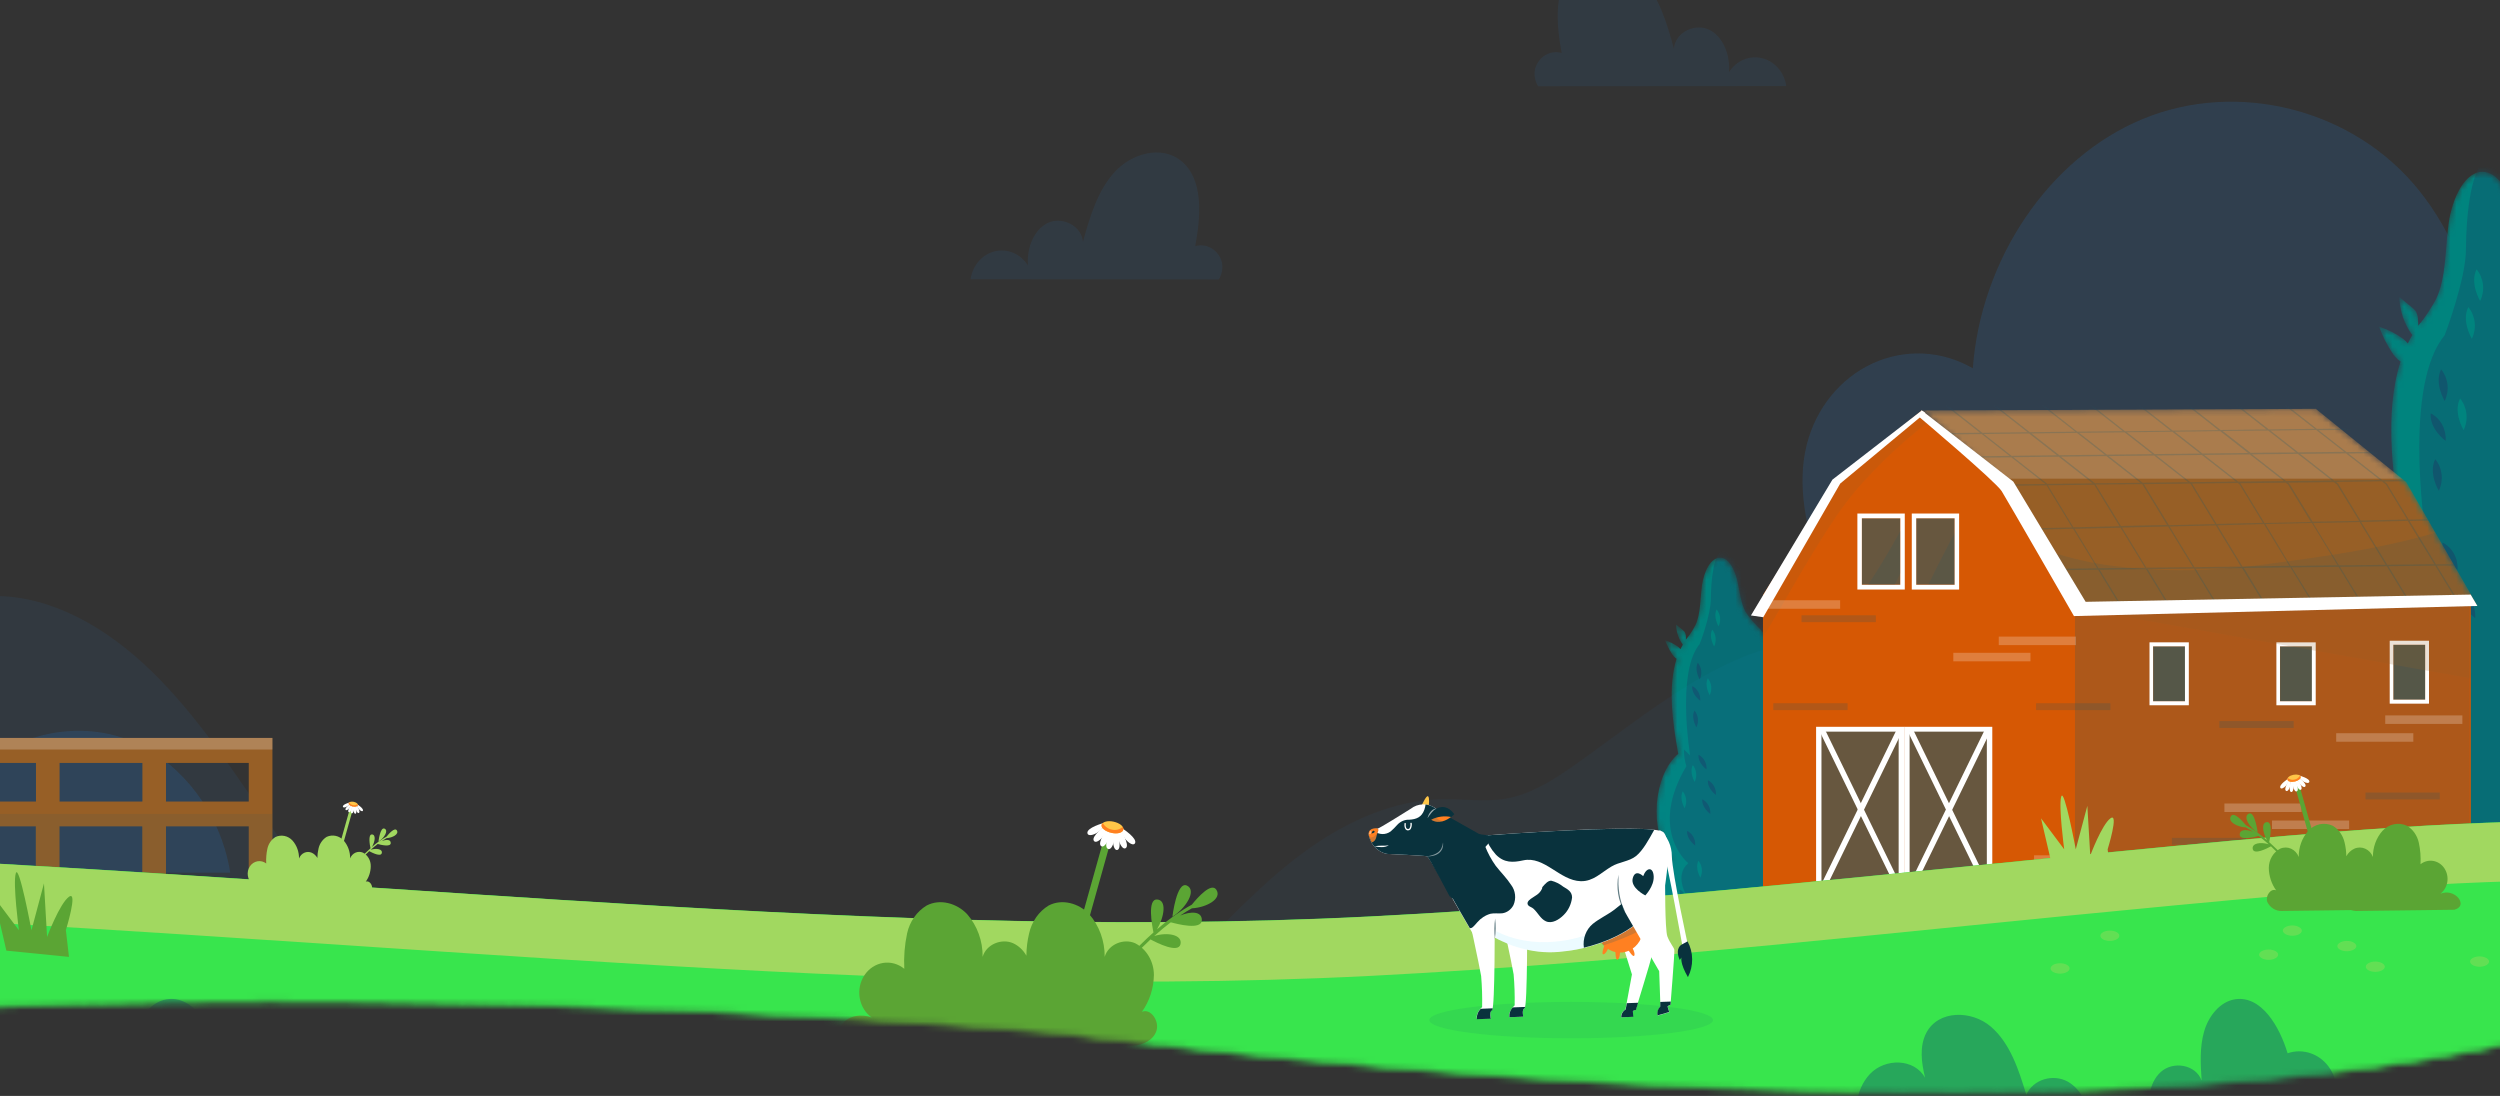 <svg xmlns="http://www.w3.org/2000/svg" fill="none" viewBox="0 92.811 430 188.496" style="max-height: 500px" width="430" height="188.496">
<rect x="0" y="92.811" width="430" height="188.496" fill="#333333" stroke="none"/>
<mask height="263" width="445" y="18" x="-9" maskUnits="userSpaceOnUse" style="mask-type:alpha" id="mask0_483_51939">
<path stroke-width="0.554" stroke="black" fill="#D9D9D9" d="M432.343 18.88L-8.7 33.124L-3.525 265.986C84.799 262.138 181.668 270.348 181.668 270.348C181.668 270.348 345.818 292.702 435.296 271.382L432.343 18.88Z"/>
</mask>
<g mask="url(#mask0_483_51939)">
<mask height="159" width="209" y="108" x="-165" maskUnits="userSpaceOnUse" style="mask-type:luminance" id="mask1_483_51939">
<path fill="white" d="M43.418 108.721H-165V266.747H43.418V108.721Z"/>
</mask>
<g mask="url(#mask1_483_51939)">
<g opacity="0.67">
<path fill-opacity="0.2" fill="#2192FF" d="M21.151 219.733C10.178 216.039 -2.801 220.935 -9.199 231.176C-8.033 217.02 -13.661 201.351 -25.595 195.164C-37.529 188.977 -54.885 196.872 -56.029 211.029C-61.893 189.679 -68.421 167.497 -82.97 151.616C-87.955 146.246 -93.886 141.992 -100.418 139.102C-105.766 136.189 -111.718 134.783 -117.713 135.015C-123.708 134.782 -129.66 136.188 -135.008 139.102C-141.545 142.002 -147.479 146.266 -152.463 151.648C-167.006 167.529 -173.533 189.712 -179.405 211.061C-180.541 196.905 -197.897 188.993 -209.832 195.197C-221.766 201.4 -227.371 217.052 -226.234 231.209C-232.632 220.967 -245.604 216.072 -256.577 219.766C-266.102 222.97 -273.407 232.419 -275.031 242.913H39.597C37.973 232.419 30.668 223.003 21.151 219.733Z"/>
</g>
</g>
<mask height="153" width="172" y="108" x="289" maskUnits="userSpaceOnUse" style="mask-type:luminance" id="mask2_483_51939">
<path fill="white" d="M460.308 108.092H289.188V260.404H460.308V108.092Z"/>
</mask>
<g mask="url(#mask2_483_51939)">
<g opacity="0.67">
<path fill-opacity="0.2" fill="#2192FF" d="M323.252 245.602C318.341 240.453 313.186 234.813 311.981 227.571C310.776 220.33 315.794 211.535 322.657 212.369C318.789 205.538 315.567 198.309 313.041 190.791C310.753 183.909 308.992 176.397 310.753 169.327C311.531 166.231 312.953 163.363 314.913 160.939C316.872 158.515 319.318 156.598 322.066 155.331C324.815 154.064 327.796 153.481 330.785 153.624C333.774 153.768 336.694 154.635 339.327 156.16C340.692 137.549 352.29 120.017 368.548 113.282C384.806 106.547 404.854 111.484 416.163 125.673C427.647 140.091 429.127 160.508 430.05 179.43C436.913 171.428 448.626 167.169 457.433 172.539C464.297 176.732 467.598 185.396 469.269 193.676C472.186 208.258 471.567 223.398 467.469 237.649L323.252 245.602Z"/>
</g>
</g>
<mask height="122" width="48" y="122" x="405" maskUnits="userSpaceOnUse" style="mask-type:luminance" id="mask3_483_51939">
<path fill="white" d="M447.845 218.344C447.315 217.569 446.934 216.688 446.724 215.753C446.473 214.192 447.113 212.655 447.632 211.217C450.575 203.109 449.813 192.802 445.893 185.552C446.454 185.286 446.957 184.899 447.373 184.416C447.996 183.557 448.285 182.474 448.181 181.392C448.069 180.323 447.831 179.273 447.472 178.269C446.802 179.4 446.036 180.461 445.184 181.441C444.836 181.908 444.537 182.415 444.292 182.953C443.488 181.943 442.93 180.735 442.667 179.438C442.362 177.338 443.331 175.351 444.055 173.447C447.556 164.35 445.771 152.065 439.999 145.477C438.389 143.655 436.514 142.208 435.263 139.919C433.677 137.001 433.364 133.193 432.556 129.735C431.747 126.278 429.955 122.673 427.302 122.379C424.038 122.036 421.758 126.883 421.155 131.288C420.553 135.694 420.767 140.508 418.997 144.276C418.117 145.896 417.096 147.423 415.947 148.837C415.947 148.542 415.909 148.24 415.894 147.938C415.906 147.402 415.788 146.872 415.551 146.401C415.366 146.137 415.142 145.907 414.887 145.723L412.683 143.9C412.753 146.279 413.534 148.571 414.91 150.439C414.635 150.913 414.384 151.403 414.147 151.902C413.901 151.601 413.628 151.328 413.331 151.084C412.065 150.167 410.673 149.466 409.206 149.008C409.748 150.499 410.449 151.917 411.295 153.234C411.707 153.937 412.253 154.538 412.897 154.999C409.984 163.99 411.578 175.621 413.431 185.666C405.324 192.589 403.975 210.432 410.868 219.472C406.667 222.888 404.386 230.22 405.53 236.726C405.961 239.218 406.901 241.576 408.283 243.633H450.766C451.761 241.453 452.368 239.095 452.558 236.677C453.046 230.106 450.88 223.55 447.845 218.344Z"/>
</mask>
<g mask="url(#mask3_483_51939)">
<path fill="#00847E" d="M447.845 218.344C447.315 217.569 446.934 216.688 446.724 215.753C446.473 214.192 447.113 212.655 447.632 211.217C450.575 203.109 449.813 192.802 445.893 185.552C446.454 185.286 446.957 184.899 447.373 184.416C447.996 183.557 448.285 182.474 448.181 181.392C448.069 180.323 447.831 179.273 447.472 178.269C446.802 179.4 446.036 180.461 445.184 181.441C444.836 181.908 444.537 182.415 444.292 182.953C443.488 181.943 442.93 180.735 442.667 179.438C442.362 177.338 443.331 175.351 444.055 173.447C447.556 164.35 445.771 152.065 439.999 145.477C438.389 143.655 436.514 142.208 435.263 139.919C433.677 137.001 433.364 133.193 432.556 129.735C431.747 126.278 429.955 122.673 427.302 122.379C424.038 122.036 421.758 126.883 421.155 131.288C420.553 135.694 420.767 140.508 418.997 144.276C418.117 145.896 417.096 147.423 415.947 148.837C415.947 148.542 415.909 148.24 415.894 147.938C415.906 147.402 415.788 146.872 415.551 146.401C415.366 146.137 415.142 145.907 414.887 145.723L412.683 143.9C412.753 146.279 413.534 148.571 414.91 150.439C414.635 150.913 414.384 151.403 414.147 151.902C413.901 151.601 413.628 151.328 413.331 151.084C412.065 150.167 410.673 149.466 409.206 149.008C409.748 150.499 410.449 151.917 411.295 153.234C411.707 153.937 412.253 154.538 412.897 154.999C409.984 163.99 411.578 175.621 413.431 185.666C405.324 192.589 403.975 210.432 410.868 219.472C406.667 222.888 404.386 230.22 405.53 236.726C405.961 239.218 406.901 241.576 408.283 243.633H450.766C451.761 241.453 452.368 239.095 452.558 236.677C453.046 230.106 450.88 223.55 447.845 218.344Z"/>
<path fill="#10566D" d="M421.91 245.643C421.91 245.643 416.214 244.556 416.214 236.276C416.214 236.276 412.638 235.941 411.334 233.522C411.14 233.159 411.006 232.764 410.937 232.353C410.327 228.871 414.796 234.102 415.612 234.536C416.428 234.969 414.186 231.707 413.98 230.179C413.774 228.651 416.42 231.92 416.42 231.92C416.42 231.92 412.157 225.169 416.824 221.245C416.824 221.245 403.822 210.792 416.214 189.884C415.681 188.126 415.408 186.289 415.406 184.44L417.434 186.402C417.434 186.402 413.164 160.794 419.996 151.101C420.156 150.88 420.317 150.667 420.484 150.463C420.484 150.463 424.145 140.876 424.145 135.645C424.145 130.414 424.953 120.18 428.407 119.968C431.862 119.755 445.275 145.665 448.326 156.749C451.376 167.832 455.441 204.236 455.441 204.236L454.831 241.695L453 245.839L421.91 245.643Z" opacity="0.49"/>
<path fill="#10566D" d="M420.483 161.783C420.483 161.783 418.653 158.735 419.873 156.34C420.477 157.074 420.859 157.988 420.968 158.96C421.077 159.932 420.908 160.917 420.483 161.783Z"/>
<path fill="#10566D" d="M419.471 177.231C419.471 177.231 417.641 174.182 418.861 171.788C419.463 172.523 419.844 173.436 419.953 174.408C420.062 175.38 419.894 176.364 419.471 177.231Z"/>
<path fill="#00847E" d="M425.159 151.076C425.159 151.076 423.329 148.027 424.549 145.633C425.153 146.367 425.535 147.28 425.644 148.253C425.753 149.225 425.584 150.209 425.159 151.076Z"/>
<path fill="#00847E" d="M420.69 225.822C420.69 225.822 418.86 222.774 420.08 220.379C420.684 221.114 421.065 222.027 421.174 222.999C421.283 223.971 421.114 224.955 420.69 225.822Z"/>
<path fill="#00847E" d="M426.585 144.578C426.585 144.578 424.755 141.53 425.975 139.135C426.579 139.869 426.96 140.783 427.069 141.755C427.178 142.727 427.009 143.711 426.585 144.578Z"/>
<path fill="#00847E" d="M423.74 166.794C423.74 166.794 421.91 163.745 423.13 161.35C423.734 162.085 424.115 162.998 424.224 163.97C424.333 164.942 424.164 165.927 423.74 166.794Z"/>
<path fill="#00847E" d="M415.611 203.386C415.611 203.386 413.781 200.338 415.001 197.943C415.604 198.678 415.986 199.591 416.095 200.563C416.204 201.535 416.035 202.519 415.611 203.386Z"/>
<path fill="#00847E" d="M418.86 194.894C418.86 194.894 417.03 191.846 418.25 189.451C418.853 190.185 419.235 191.099 419.344 192.071C419.453 193.043 419.284 194.027 418.86 194.894Z"/>
<path fill="#10566D" d="M420.652 168.641C420.652 168.641 417.846 166.622 418.075 163.9C418.901 164.319 419.59 164.996 420.05 165.842C420.51 166.688 420.72 167.664 420.652 168.641Z"/>
<path fill="#10566D" d="M425.739 199.128C425.739 199.128 422.932 197.109 423.161 194.396C423.988 194.811 424.678 195.486 425.138 196.331C425.598 197.177 425.808 198.152 425.739 199.128Z"/>
<path fill="#10566D" d="M422.696 190.856C422.696 190.856 419.882 188.837 420.111 186.116C420.939 186.533 421.629 187.209 422.09 188.056C422.552 188.902 422.763 189.879 422.696 190.856Z"/>
<path fill="#10566D" d="M419.035 215.467C419.035 215.467 416.228 213.448 416.457 210.734C417.283 211.151 417.972 211.826 418.433 212.671C418.893 213.516 419.103 214.491 419.035 215.467Z"/>
<path fill="#10566D" d="M423.916 205.234C423.916 205.234 421.102 203.215 421.331 200.493C422.158 200.91 422.848 201.587 423.31 202.433C423.771 203.279 423.983 204.256 423.916 205.234Z"/>
</g>
<mask height="66" width="26" y="188" x="284" maskUnits="userSpaceOnUse" style="mask-type:luminance" id="mask4_483_51939">
<path fill="white" d="M306.9 239.775C306.619 239.364 306.417 238.897 306.306 238.401C306.253 237.551 306.422 236.702 306.794 235.949C307.551 233.734 307.86 231.371 307.7 229.017C307.539 226.664 306.913 224.374 305.863 222.3C306.154 222.157 306.414 221.951 306.626 221.695C306.964 221.232 307.12 220.645 307.06 220.06C307 219.5 306.872 218.95 306.679 218.425C306.34 219.036 305.946 219.611 305.505 220.142C305.319 220.396 305.158 220.67 305.024 220.959C304.599 220.423 304.304 219.783 304.163 219.096C304.003 217.976 304.513 216.913 304.925 215.9C306.786 211.061 305.833 204.531 302.76 201.024C301.815 200.148 300.97 199.155 300.243 198.065C299.404 196.512 299.237 194.485 298.802 192.646C298.367 190.807 297.422 188.895 296.011 188.739C294.272 188.56 293.06 191.134 292.739 193.48C292.419 195.826 292.534 198.384 291.588 200.387C291.128 201.26 290.586 202.082 289.971 202.839V202.365C289.978 202.08 289.915 201.798 289.788 201.547C289.691 201.405 289.572 201.281 289.437 201.179L288.263 200.215C288.3 201.479 288.715 202.696 289.445 203.689C289.3 203.942 289.163 204.204 289.033 204.465C288.902 204.309 288.756 204.166 288.599 204.04C287.928 203.553 287.189 203.183 286.41 202.945C286.702 203.735 287.073 204.488 287.516 205.193C287.738 205.563 288.029 205.88 288.37 206.124C286.845 210.93 287.668 217.101 288.652 222.471C284.344 226.149 283.627 235.647 287.295 240.453C285.053 242.268 283.848 246.174 284.45 249.632C284.679 250.959 285.179 252.215 285.914 253.31H308.517C309.042 252.149 309.363 250.893 309.463 249.607C309.61 246.121 308.712 242.675 306.9 239.775Z"/>
</mask>
<g mask="url(#mask4_483_51939)">
<path fill="#00847E" d="M306.9 239.775C306.619 239.364 306.417 238.897 306.306 238.401C306.253 237.551 306.422 236.702 306.794 235.949C307.551 233.734 307.86 231.371 307.7 229.017C307.539 226.664 306.913 224.374 305.863 222.3C306.154 222.157 306.414 221.951 306.626 221.695C306.964 221.232 307.12 220.645 307.06 220.06C307 219.5 306.872 218.95 306.679 218.425C306.34 219.036 305.946 219.611 305.505 220.142C305.319 220.396 305.158 220.67 305.024 220.959C304.599 220.423 304.304 219.783 304.163 219.096C304.003 217.976 304.513 216.913 304.925 215.9C306.786 211.061 305.833 204.531 302.76 201.024C301.815 200.148 300.97 199.155 300.243 198.065C299.404 196.512 299.237 194.485 298.802 192.646C298.367 190.807 297.422 188.895 296.011 188.739C294.272 188.56 293.06 191.134 292.739 193.48C292.419 195.826 292.534 198.384 291.588 200.387C291.128 201.26 290.586 202.082 289.971 202.839V202.365C289.978 202.08 289.915 201.798 289.788 201.547C289.691 201.405 289.572 201.281 289.437 201.179L288.263 200.215C288.3 201.479 288.715 202.696 289.445 203.689C289.3 203.942 289.163 204.204 289.033 204.465C288.902 204.309 288.756 204.166 288.599 204.04C287.928 203.553 287.189 203.183 286.41 202.945C286.702 203.735 287.073 204.488 287.516 205.193C287.738 205.563 288.029 205.88 288.37 206.124C286.845 210.93 287.668 217.101 288.652 222.471C284.344 226.149 283.627 235.647 287.295 240.453C285.053 242.268 283.848 246.174 284.45 249.632C284.679 250.959 285.179 252.215 285.914 253.31H308.517C309.042 252.149 309.363 250.893 309.463 249.607C309.61 246.121 308.712 242.675 306.9 239.775Z"/>
<path fill="#10566D" d="M293.106 254.299C293.106 254.299 290.055 253.719 290.055 249.313C290.055 249.313 288.149 249.141 287.455 247.85C287.352 247.657 287.28 247.447 287.242 247.229C286.921 245.373 289.301 248.161 289.728 248.389C290.155 248.618 288.965 246.886 288.866 246.076C288.767 245.267 290.162 247 290.162 247C290.162 247 287.874 243.404 290.376 241.278C290.376 241.278 283.459 235.721 290.055 224.596C289.769 223.66 289.622 222.681 289.621 221.695L290.704 222.741C290.704 222.741 288.416 209.116 292.069 203.942C292.153 203.828 292.236 203.713 292.328 203.607C292.419 203.501 294.272 198.507 294.272 195.728C294.272 192.949 294.707 187.497 296.56 187.383C298.413 187.268 305.528 201.057 307.152 206.999C308.777 212.941 310.965 232.255 310.965 232.255L310.645 252.19L309.669 254.389L293.106 254.299Z" opacity="0.49"/>
<path fill="#10566D" d="M292.35 209.688C292.35 209.688 291.374 208.053 292.023 206.795C292.344 207.184 292.548 207.67 292.607 208.187C292.665 208.703 292.576 209.227 292.35 209.688Z"/>
<path fill="#10566D" d="M291.778 217.911C291.778 217.911 290.802 216.276 291.45 215.017C291.771 215.407 291.974 215.893 292.033 216.409C292.092 216.926 292.003 217.449 291.778 217.911Z"/>
<path fill="#00847E" d="M294.83 204.007C294.83 204.007 293.854 202.373 294.502 201.114C294.823 201.504 295.026 201.99 295.085 202.506C295.143 203.023 295.054 203.546 294.83 204.007Z"/>
<path fill="#00847E" d="M292.458 243.755C292.458 243.755 291.482 242.12 292.13 240.862C292.452 241.251 292.656 241.737 292.715 242.254C292.773 242.77 292.684 243.294 292.458 243.755Z"/>
<path fill="#00847E" d="M295.592 200.534C295.592 200.534 294.616 198.899 295.264 197.64C295.586 198.03 295.79 198.516 295.848 199.032C295.907 199.549 295.817 200.073 295.592 200.534Z"/>
<path fill="#00847E" d="M294.067 212.377C294.067 212.377 293.099 210.742 293.747 209.484C294.069 209.874 294.272 210.36 294.329 210.877C294.386 211.394 294.295 211.917 294.067 212.377Z"/>
<path fill="#00847E" d="M289.749 231.822C289.749 231.822 288.781 230.187 289.429 228.92C289.75 229.312 289.953 229.799 290.01 230.318C290.068 230.836 289.977 231.36 289.749 231.822Z"/>
<path fill="#00847E" d="M291.48 227.302C291.48 227.302 290.512 225.667 291.16 224.4C291.479 224.793 291.681 225.28 291.738 225.798C291.795 226.316 291.705 226.84 291.48 227.302Z"/>
<path fill="#10566D" d="M292.441 213.333C292.441 213.333 290.916 212.263 291.069 210.816C291.508 211.038 291.875 211.397 292.12 211.846C292.365 212.296 292.477 212.814 292.441 213.333Z"/>
<path fill="#10566D" d="M295.142 229.541C295.142 229.541 293.617 228.463 293.769 227.016C294.21 227.238 294.577 227.599 294.822 228.05C295.067 228.501 295.179 229.021 295.142 229.541Z"/>
<path fill="#10566D" d="M293.524 225.152C293.524 225.152 291.999 224.081 292.152 222.635C292.591 222.856 292.958 223.216 293.203 223.665C293.448 224.115 293.56 224.633 293.524 225.152Z"/>
<path fill="#10566D" d="M291.573 238.246C291.573 238.246 290.048 237.175 290.201 235.729C290.641 235.949 291.009 236.307 291.254 236.757C291.5 237.207 291.611 237.727 291.573 238.246Z"/>
<path fill="#10566D" d="M294.173 232.811C294.173 232.811 292.648 231.732 292.801 230.285C293.24 230.509 293.606 230.87 293.851 231.321C294.096 231.771 294.208 232.291 294.173 232.811Z"/>
</g>
<g opacity="0.08">
<path fill-opacity="0.8" fill="#2192FF" d="M56.457 249.362C52.645 243.766 48.832 238.162 45.019 232.549C38.751 223.33 32.414 214.02 24.552 206.836C16.689 199.651 7.058 194.673 -2.756 195.393C-16.368 196.39 -27.685 207.735 -39.077 216.856C-42.273 219.415 -45.651 221.875 -49.425 222.659C-52.651 223.322 -55.953 222.709 -59.232 222.782C-66.37 222.929 -73.256 226.362 -79.234 231.127C-85.213 235.892 -90.375 241.965 -95.515 247.997L56.457 249.362Z"/>
</g>
<g opacity="0.08">
<path fill-opacity="0.5" fill="#2192FF" d="M379.269 256.857L366.305 240.036C359.198 230.817 351.999 221.515 343.085 214.323C334.17 207.13 323.258 202.16 312.094 202.88C296.652 203.885 283.81 215.222 270.915 224.343C267.285 226.902 263.45 229.362 259.164 230.146C255.504 230.808 251.752 230.195 248.038 230.269C239.94 230.424 232.123 233.849 225.344 238.614C218.565 243.379 212.693 249.452 206.859 255.484L379.269 256.857Z"/>
</g>
<path fill="#D65804" d="M357.842 246.673V195.147L345.26 175.376L330.542 163.418L315.817 175.376L303.234 195.147V246.673H357.842Z"/>
<g opacity="0.19" style="mix-blend-mode:multiply">
<path fill="#975F26" d="M304.301 200.656C305.75 198.27 307.145 195.834 308.541 193.415C310.92 189.287 313.383 185.241 316.029 181.318C317.846 178.696 319.872 176.248 322.084 174.003C324.626 171.315 327.34 168.822 330.206 166.54C330.892 165.992 331.616 165.429 332.364 164.905L330.541 163.426L315.824 175.384L303.218 195.147V202.373C303.6 201.801 303.981 201.228 304.301 200.656Z"/>
</g>
<path fill="#D65804" d="M424.977 195.082H357.085V246.673H424.977V195.082Z"/>
<g opacity="0.21" style="mix-blend-mode:multiply">
<path fill="#10566D" d="M424.787 194.82H356.895V246.411H424.787V194.82Z"/>
</g>
<g opacity="0.56" style="mix-blend-mode:multiply">
<path fill="#10566D" d="M326.842 181.963H320.23V193.365H326.842V181.963Z"/>
</g>
<path fill="white" d="M319.469 181.138V194.216H327.621V181.138H319.469ZM326.85 193.398H320.239V181.955H326.858L326.85 193.398Z"/>
<g opacity="0.56" style="mix-blend-mode:multiply">
<path fill="#10566D" d="M336.199 181.963H329.587V193.365H336.199V181.963Z"/>
</g>
<g opacity="0.14" style="mix-blend-mode:multiply">
<path fill="#10566D" d="M326.857 191.396V184.154C325.118 187.301 323.303 190.407 321.32 193.366H325.896C326.201 192.704 326.521 192.05 326.857 191.396Z"/>
</g>
<g opacity="0.14" style="mix-blend-mode:multiply">
<path fill="#10566D" d="M331.662 193.366H336.238V184.375C334.682 187.361 333.157 190.358 331.662 193.366Z"/>
</g>
<path fill="white" d="M328.825 181.138V194.216H336.969V181.138H328.825ZM336.199 193.398H329.587V181.955H336.199V193.398Z"/>
<g opacity="0.56" style="mix-blend-mode:multiply">
<path fill="#10566D" d="M375.837 203.983H370.354V213.44H375.837V203.983Z"/>
</g>
<path fill="white" d="M369.715 203.296V214.118H376.479V203.296H369.715ZM375.815 213.431H370.325V203.983H375.808L375.815 213.431Z"/>
<g opacity="0.56" style="mix-blend-mode:multiply">
<path fill="#10566D" d="M397.664 203.983H392.181V213.44H397.664V203.983Z"/>
</g>
<path fill="white" d="M391.54 203.296V214.118H398.304V203.296H391.54ZM397.64 213.431H392.157V203.983H397.64V213.431Z"/>
<g opacity="0.56" style="mix-blend-mode:multiply">
<path fill="#10566D" d="M417.147 203.705H411.664V213.162H417.147V203.705Z"/>
</g>
<path fill="white" d="M411.03 203.018V213.84H417.787V203.018H411.03ZM417.131 213.153H411.648V203.705H417.131V213.153Z"/>
<g opacity="0.23" style="mix-blend-mode:overlay">
<path fill="white" d="M316.503 196.054H303.234V197.518H316.503V196.054Z"/>
</g>
<g opacity="0.23" style="mix-blend-mode:overlay">
<path fill="white" d="M357.056 202.307H343.788V203.77H357.056V202.307Z"/>
</g>
<g opacity="0.23" style="mix-blend-mode:overlay">
<path fill="white" d="M423.529 215.859H410.261V217.322H423.529V215.859Z"/>
</g>
<g opacity="0.23" style="mix-blend-mode:overlay">
<path fill="white" d="M395.87 231.012H382.602V232.475H395.87V231.012Z"/>
</g>
<g opacity="0.23" style="mix-blend-mode:overlay">
<path fill="white" d="M404.053 233.939H390.784V235.402H404.053V233.939Z"/>
</g>
<g opacity="0.23" style="mix-blend-mode:overlay">
<path fill="white" d="M415.093 218.924H401.825V220.387H415.093V218.924Z"/>
</g>
<g opacity="0.23" style="mix-blend-mode:overlay">
<path fill="white" d="M363.125 239.922H349.856V241.385H363.125V239.922Z"/>
</g>
<g opacity="0.23" style="mix-blend-mode:overlay">
<path fill="white" d="M349.239 205.094H335.971V206.558H349.239V205.094Z"/>
</g>
<g opacity="0.56" style="mix-blend-mode:multiply">
<path fill="#10566D" d="M327.011 218.164H312.834V246.166H327.011V218.164Z"/>
</g>
<path fill="white" d="M312.369 217.821V246.706H327.529V217.821H312.369ZM326.568 245.889H313.292V218.654H326.568V245.889Z"/>
<path fill="white" d="M326.33 245.993L327.161 245.527L313.844 218.2L313.012 218.666L326.33 245.993Z"/>
<path fill="white" d="M327.155 218.655L326.29 218.171L312.835 245.78L313.7 246.265L327.155 218.655Z"/>
<g opacity="0.56" style="mix-blend-mode:multiply">
<path fill="#10566D" d="M342.17 218.164H327.994V246.166H342.17V218.164Z"/>
</g>
<path fill="white" d="M327.514 217.821V246.706H342.674V217.821H327.514ZM341.736 245.889H328.452V218.654H341.736V245.889Z"/>
<path fill="white" d="M341.498 246.016L342.329 245.551L329.012 218.224L328.18 218.689L341.498 246.016Z"/>
<path fill="white" d="M342.322 218.662L341.457 218.178L328.002 245.787L328.867 246.272L342.322 218.662Z"/>
<g opacity="0.19" style="mix-blend-mode:multiply">
<path fill="#975F26" d="M424.977 209.508V195.082H357.085L357.253 197.461L424.977 209.508Z"/>
</g>
<mask height="35" width="97" y="163" x="330" maskUnits="userSpaceOnUse" style="mask-type:luminance" id="mask5_483_51939">
<path fill="white" d="M330.539 163.418L345.165 175.915L358.411 197.566L426.135 197.035L413.88 175.735L398.316 163.132L330.539 163.418Z"/>
</mask>
<g mask="url(#mask5_483_51939)">
<path fill="#975F26" d="M330.539 163.418L345.158 175.915L358.403 197.567L426.135 197.035L413.88 175.735L398.316 163.132L330.539 163.418Z"/>
<g opacity="0.18" style="mix-blend-mode:overlay">
<path fill="white" d="M413.148 175.147L398.316 163.132L330.539 163.418L344.258 175.147H413.148Z"/>
</g>
<g opacity="0.11" style="mix-blend-mode:multiply">
<path fill="#10566D" d="M414.345 185.658C408.862 187.015 403.295 187.963 397.713 188.764C396.32 188.971 394.922 189.167 393.519 189.352L392.589 189.483H392.436L392.207 189.524C391.445 189.638 390.644 189.753 389.859 189.851C387.129 190.219 384.391 190.48 381.646 190.668C375.696 191.076 369.725 190.914 363.802 190.186C359.891 189.718 356.032 188.845 352.279 187.579L358.38 197.575L426.104 197.043L418.852 184.44C417.372 184.881 415.855 185.282 414.345 185.658Z"/>
</g>
<g opacity="0.21" style="mix-blend-mode:multiply">
<path fill="#10566D" d="M423.702 198.049L423.893 197.91L419.127 190.096H422.177V189.843L418.997 189.884L414.46 182.429L418.891 182.323V182.078L414.315 182.184L410.556 176.005L410.083 175.637L416.733 175.555V175.31L409.778 175.392L403.921 170.815L409.038 170.758V170.504L403.609 170.57L398.805 166.81L406.308 166.72V166.475L398.5 166.573L392.231 161.669L392.094 161.865L398.118 166.573L390.241 166.671L383.858 161.677L383.721 161.873L389.821 166.671L381.959 166.769L375.462 161.685L375.325 161.889L381.57 166.793L373.724 166.883L367.12 161.718L366.982 161.914L373.342 166.892L365.511 166.99L358.785 161.701L358.648 161.898L365.114 166.965L357.298 167.063L350.496 161.701L350.358 161.906L356.939 167.055L349.131 167.153L342.191 161.71L342.054 161.914L348.749 167.153L340.956 167.251L333.887 161.701L333.75 161.898L340.552 167.235L333.079 167.325V167.57L340.864 167.472L345.638 171.223L334.642 171.354V171.599L345.951 171.469L351.8 176.054L343.503 176.152V176.397L351.99 176.291L356.398 183.525L345.722 183.77V184.023L356.573 183.762L360.722 190.562L348.993 190.709V190.954L360.874 190.807L365.198 197.902L365.389 197.771L361.141 190.807L369.118 190.709L373.51 197.926L373.708 197.787L369.385 190.709L377.369 190.611L381.845 197.967L382.036 197.836L377.643 190.635L385.643 190.537L390.218 197.992L390.409 197.861L385.948 190.505L393.962 190.407L398.576 197.992L398.774 197.853L394.199 190.407L402.228 190.309L406.918 198.008L407.109 197.877L402.48 190.309L410.525 190.21L415.291 198.033L415.482 197.894L410.8 190.202L418.86 190.104L423.702 198.049ZM410.357 176.128L414.033 182.16L406.026 182.348L402.145 175.972L401.801 175.703L409.671 175.596L410.357 176.128ZM392.818 175.547L384.964 175.645L379.115 171.06L386.962 170.97L392.818 175.547ZM387.351 170.962L395.213 170.872L401.069 175.449L393.207 175.547L387.351 170.962ZM384.583 175.645L376.743 175.743L370.894 171.158L378.726 171.068L384.583 175.645ZM376.362 175.743L368.538 175.842L362.697 171.256L370.521 171.166L376.362 175.743ZM368.149 175.85L360.34 175.94L354.492 171.354L362.3 171.264L368.149 175.85ZM368.462 176.087L372.732 183.1L364.802 183.279L360.455 176.152L368.462 176.087ZM368.752 176.087L376.667 175.989L376.835 176.119L380.999 182.952L373.053 183.14L368.752 176.087ZM377.033 175.989L384.895 175.891L385.185 176.119L389.219 182.74L381.258 182.928L377.033 175.989ZM385.368 175.989L385.284 175.931L393.139 175.833L393.558 176.168L397.47 182.585L389.501 182.773L385.368 175.989ZM393.756 175.989L393.543 175.833L401.413 175.735L401.962 176.168L405.774 182.397L397.775 182.544L393.756 175.989ZM409.358 175.367L401.481 175.466L395.625 170.88L403.502 170.79L409.358 175.367ZM398.385 166.769L403.189 170.529L395.304 170.619L390.508 166.867L398.385 166.769ZM390.119 166.867L394.923 170.627L387.099 170.692L382.303 166.941L390.119 166.867ZM381.875 166.965L386.672 170.725L378.825 170.815L374.029 167.063L381.875 166.965ZM373.647 167.071L378.436 170.823L370.605 170.913L365.816 167.161L373.647 167.071ZM365.427 167.169L370.216 170.921L362.392 171.011L357.611 167.259L365.427 167.169ZM357.222 167.268L362.011 171.019L354.202 171.109L349.421 167.366L357.222 167.268ZM341.208 167.464L349.001 167.366L353.782 171.117L345.989 171.207L341.208 167.464ZM352.028 175.94L346.302 171.452L354.095 171.362L359.944 175.948L352.082 176.038L352.028 175.94ZM352.234 176.283L360.203 176.185L364.55 183.32L356.634 183.508L352.234 176.283ZM360.935 190.554L356.825 183.77L364.741 183.582L368.942 190.472L360.935 190.554ZM369.179 190.456L364.985 183.557L372.915 183.369L377.17 190.358L369.179 190.456ZM377.437 190.358L373.175 183.369L381.121 183.181L385.437 190.26L377.437 190.358ZM385.711 190.251L381.395 183.173L389.387 182.952L393.756 190.121L385.711 190.251ZM393.993 190.153L389.661 182.952L397.638 182.764L402.061 190.031L393.993 190.153ZM402.297 190.055L397.867 182.789L405.858 182.601L410.335 189.957L402.297 190.055ZM410.609 189.949L406.133 182.593L414.132 182.405L418.708 189.851L410.609 189.949Z"/>
</g>
</g>
<g opacity="0.19" style="mix-blend-mode:multiply">
<path fill="#10566D" d="M322.641 198.638H309.853V199.823H322.641V198.638Z"/>
</g>
<g opacity="0.19" style="mix-blend-mode:multiply">
<path fill="#10566D" d="M362.988 213.767H350.2V214.952H362.988V213.767Z"/>
</g>
<g opacity="0.19" style="mix-blend-mode:multiply">
<path fill="#10566D" d="M386.353 236.922H373.565V238.107H386.353V236.922Z"/>
</g>
<g opacity="0.19" style="mix-blend-mode:multiply">
<path fill="#10566D" d="M394.513 216.832H381.725V218.017H394.513V216.832Z"/>
</g>
<g opacity="0.19" style="mix-blend-mode:multiply">
<path fill="#10566D" d="M419.647 229.125H406.859V230.31H419.647V229.125Z"/>
</g>
<g opacity="0.19" style="mix-blend-mode:multiply">
<path fill="#10566D" d="M317.791 213.767H305.002V214.952H317.791V213.767Z"/>
</g>
<path fill="white" d="M301.16 198.67L303.28 198.973L316.518 175.981L331.159 163.827L330.541 163.418L315.176 175.31L301.16 198.67Z"/>
<path fill="white" d="M330.075 164.505C330.075 164.505 343.275 175.654 344.289 177.288C345.303 178.923 356.719 198.776 356.719 198.776L426.113 197.035L424.954 195.082L358.732 196.324L346.295 175.654L330.517 163.393"/>
<path fill="#975F26" d="M-67.093 224.041V230.669H-77.365V234.944H-67.093V247.024H-63.021V234.944H-48.776V247.024H-44.712V234.944H-30.467V247.024H-26.395V234.944H-12.15V247.024H-8.085V234.944H6.16V247.024H10.232V234.944H24.477V247.024H28.549V234.944H42.786V247.024H46.858V219.733H-77.365V224.008L-67.093 224.041ZM28.549 230.669V224.041H42.786V230.669H28.549ZM10.247 230.669V224.041H24.492V230.669H10.247ZM-8.055 230.669V224.041H6.19V230.669H-8.055ZM-26.356 230.669V224.041H-12.112V230.669H-26.356ZM-44.658 230.669V224.041H-30.413V230.669H-44.658ZM-62.96 224.041H-48.715V230.669H-63.021L-62.96 224.041Z"/>
<g opacity="0.23" style="mix-blend-mode:overlay">
<path fill="white" d="M46.812 221.736H-77.365V219.733H46.858V221.703L46.812 221.736Z"/>
</g>
<g opacity="0.1" style="mix-blend-mode:multiply">
<path fill="#10566D" d="M46.812 232.811H46.858V247.033H42.786V234.944H28.549V247.024H24.477V234.944H10.232V247.024H6.16V234.944H-8.085V247.024H-12.15V234.944H-26.395V247.024H-30.467V234.944H-44.712V247.024H-48.776V234.944H-63.021V247.024H-67.093V234.944H-77.365V232.811H46.812Z"/>
</g>
<path fill="#38E54D" d="M452.019 234.045C425.817 233.538 399.783 235.876 373.703 238.336C327.766 242.668 281.89 248.071 235.808 250.425C189.421 252.795 143.232 250.539 96.921 247.613C9.774 242.104 -77.708 234.298 -164.999 240.412V290.025H460.308V234.266C457.548 234.176 454.78 234.094 452.019 234.045Z"/>
<path fill="#A1D860" d="M452.019 234.07C425.817 233.563 399.783 235.9 373.703 238.361C327.766 242.693 281.89 248.095 235.808 250.449C189.421 252.828 143.232 250.564 96.921 247.638C9.774 242.129 -77.708 234.323 -164.999 240.437V250.645C-77.731 244.532 9.774 252.337 96.921 257.846C143.232 260.772 189.421 263.028 235.808 260.658C281.89 258.296 327.766 252.901 373.703 248.569C399.783 246.117 425.817 243.763 452.019 244.27C454.78 244.327 457.548 244.409 460.308 244.499V234.29C457.548 234.2 454.78 234.119 452.019 234.07Z"/>
<g opacity="0.38">
<path fill-opacity="0.2" fill="#2192FF" d="M307.236 107.614C307.072 106.456 306.586 105.379 305.841 104.523C305.096 103.667 304.128 103.071 303.062 102.815C301.996 102.559 300.883 102.654 299.869 103.087C298.854 103.52 297.985 104.272 297.376 105.243C297.612 102.391 296.476 99.22 294.059 97.969C291.641 96.719 288.141 98.312 287.912 101.173C286.723 96.866 285.404 92.378 282.468 89.174C279.532 85.97 274.453 84.532 271.082 87.213C267.14 90.351 267.636 96.735 268.612 101.925C267.669 101.651 266.663 101.781 265.808 102.29C264.954 102.798 264.318 103.644 264.036 104.647C263.927 105.158 263.916 105.688 264.005 106.204C264.094 106.72 264.281 107.211 264.555 107.646L307.236 107.614Z"/>
</g>
<g opacity="0.38">
<path fill-opacity="0.2" fill="#2192FF" d="M166.945 140.843C167.107 139.683 167.592 138.604 168.337 137.746C169.082 136.888 170.052 136.291 171.119 136.036C172.186 135.78 173.301 135.877 174.316 136.313C175.331 136.75 176.199 137.505 176.805 138.48C176.577 135.62 177.713 132.457 180.123 131.206C182.532 129.956 186.04 131.549 186.269 134.41C187.458 130.094 188.778 125.615 191.714 122.403C194.649 119.191 199.728 117.761 203.099 120.442C207.041 123.58 206.553 129.964 205.577 135.154C206.52 134.877 207.527 135.007 208.382 135.516C209.237 136.024 209.873 136.871 210.153 137.876C210.262 138.387 210.273 138.917 210.184 139.433C210.094 139.949 209.907 140.44 209.634 140.875L166.945 140.843Z"/>
</g>
<g opacity="0.67">
<path fill-opacity="0.2" fill="#2192FF" d="M342.491 42.623C341.318 42.261 340.069 42.303 338.92 42.743C337.771 43.183 336.779 43.999 336.086 45.075C336.33 42.084 335.14 38.773 332.616 37.474C330.092 36.174 326.432 37.825 326.188 40.817C324.945 36.313 323.572 31.621 320.499 28.27C319.452 27.125 318.206 26.212 316.831 25.581C315.687 25.01 314.44 24.715 313.178 24.715C311.916 24.715 310.669 25.01 309.525 25.581C308.145 26.197 306.892 27.097 305.835 28.229C302.784 31.581 301.389 36.272 300.146 40.776C299.902 37.784 296.234 36.125 293.717 37.433C291.201 38.74 290.004 42.043 290.248 45.034C289.614 44.016 288.709 43.227 287.65 42.77C286.59 42.314 285.427 42.212 284.313 42.477C283.198 42.742 282.185 43.363 281.405 44.257C280.626 45.151 280.117 46.276 279.945 47.486H346.411C346.229 46.371 345.768 45.331 345.078 44.474C344.387 43.618 343.494 42.978 342.491 42.623Z"/>
</g>
<g opacity="0.67">
<path fill-opacity="0.2" fill="#2192FF" d="M444.149 70.158C442.976 69.797 441.727 69.838 440.577 70.278C439.428 70.719 438.436 71.534 437.743 72.611C437.987 69.619 436.797 66.309 434.273 65.001C431.749 63.693 428.089 65.361 427.845 68.352C426.609 63.8 425.229 59.108 422.179 55.757C421.126 54.618 419.871 53.718 418.488 53.109C417.344 52.538 416.097 52.242 414.835 52.242C413.573 52.242 412.327 52.538 411.183 53.109C409.799 53.718 408.544 54.618 407.492 55.757C404.442 59.108 403.046 63.8 401.803 68.303C401.559 65.312 397.891 63.652 395.375 64.952C392.858 66.251 391.661 69.57 391.905 72.561C391.272 71.543 390.366 70.754 389.307 70.298C388.248 69.841 387.084 69.739 385.97 70.004C384.856 70.27 383.842 70.89 383.063 71.784C382.283 72.678 381.774 73.804 381.603 75.013H448.068C447.882 73.901 447.42 72.864 446.73 72.009C446.041 71.155 445.149 70.515 444.149 70.158Z"/>
</g>
<g opacity="0.43">
<path fill="#10566D" d="M406.02 290.025C406.084 289.29 405.979 288.549 405.715 287.867C405.261 286.815 404.482 285.963 403.509 285.455C402.537 284.947 401.431 284.815 400.377 285.08C401.291 283.931 401.83 282.494 401.913 280.987C401.996 279.48 401.618 277.986 400.837 276.729C400.056 275.473 398.914 274.525 397.584 274.027C396.254 273.53 394.809 273.51 393.469 273.972C392.065 269.322 388.931 263.993 384.432 264.687C381.832 265.096 379.857 267.581 379.094 270.27C378.332 272.959 378.492 275.852 378.682 278.664C377.661 275.885 373.779 275.264 371.651 277.193C369.524 279.122 369.158 282.702 370.279 285.44C369.774 284.287 368.954 283.325 367.928 282.683C366.901 282.042 365.717 281.75 364.532 281.846C363.347 281.943 362.218 282.424 361.294 283.225C360.37 284.026 359.695 285.109 359.359 286.331C359.435 283.356 358.116 280.225 355.653 278.852C353.19 277.479 349.674 278.411 348.53 281.124C347.219 276.809 345.747 272.24 342.43 269.395C339.113 266.551 333.401 266.502 331.327 270.458C330.114 272.763 330.48 275.632 331.121 278.182C329.237 274.839 324.258 274.782 321.642 277.528C319.026 280.274 318.683 284.794 319.881 288.489C319.105 288.182 318.256 288.168 317.472 288.447C316.687 288.726 316.015 289.283 315.564 290.025H406.02Z"/>
</g>
<g opacity="0.43">
<path fill="#10566D" d="M50.336 290.025C50.392 289.29 50.287 288.552 50.031 287.867C49.575 286.807 48.79 285.949 47.809 285.44C46.828 284.932 45.713 284.805 44.654 285.08C45.568 283.931 46.107 282.494 46.19 280.987C46.273 279.48 45.895 277.986 45.114 276.729C44.333 275.473 43.191 274.525 41.861 274.027C40.531 273.53 39.086 273.51 37.745 273.972C36.319 269.322 33.208 263.993 28.694 264.687C26.101 265.096 24.118 267.581 23.356 270.27C22.593 272.959 22.753 275.852 22.944 278.664C21.915 275.885 18.041 275.264 15.905 277.193C13.77 279.122 13.443 282.669 14.541 285.44C14.036 284.287 13.216 283.325 12.19 282.683C11.163 282.042 9.979 281.75 8.794 281.846C7.609 281.943 6.479 282.424 5.555 283.225C4.631 284.026 3.957 285.109 3.621 286.331C3.697 283.356 2.37 280.225 -0.086 278.852C-2.541 277.479 -6.064 278.411 -7.208 281.124C-8.527 276.809 -9.991 272.24 -13.309 269.395C-16.626 266.551 -22.33 266.502 -24.412 270.458C-25.616 272.763 -25.258 275.632 -24.61 278.182C-26.493 274.839 -31.473 274.782 -34.089 277.528C-36.704 280.274 -37.047 284.794 -35.85 288.489C-36.627 288.183 -37.477 288.169 -38.262 288.448C-39.047 288.727 -39.721 289.283 -40.174 290.025H50.336Z"/>
</g>
<path fill="#5BA534" d="M422.849 247.262C422.458 246.821 421.952 246.517 421.397 246.388C420.842 246.26 420.264 246.314 419.738 246.542C420.054 246.304 420.323 246.001 420.529 245.651C420.735 245.301 420.874 244.911 420.938 244.503C421.002 244.095 420.991 243.677 420.903 243.274C420.816 242.871 420.655 242.491 420.43 242.155C420.205 241.818 419.919 241.534 419.591 241.317C419.262 241.099 418.897 240.954 418.515 240.889C418.134 240.825 417.744 240.842 417.369 240.939C416.994 241.037 416.641 241.213 416.329 241.458C416.399 240.21 416.299 238.957 416.032 237.739C415.898 237.131 415.648 236.559 415.298 236.06C414.947 235.56 414.504 235.144 413.996 234.838C413.29 234.513 412.509 234.424 411.755 234.583C411.001 234.742 410.31 235.141 409.771 235.729C408.71 236.941 408.126 238.545 408.139 240.208C407.894 239.566 407.422 239.056 406.826 238.787C406.229 238.519 405.558 238.516 404.959 238.777C404.376 239.043 403.887 239.501 403.564 240.085C403.556 239.294 403.459 238.506 403.274 237.739C403.138 237.131 402.886 236.56 402.534 236.06C402.183 235.561 401.739 235.145 401.231 234.838C400.525 234.513 399.743 234.424 398.99 234.583C398.236 234.742 397.544 235.141 397.006 235.729C395.944 236.94 395.361 238.546 395.382 240.208C395.136 239.566 394.664 239.056 394.068 238.787C393.472 238.519 392.8 238.516 392.202 238.777C391.616 239.077 391.121 239.547 390.773 240.134C390.425 240.721 390.238 241.401 390.234 242.096C390.256 243.491 390.697 244.841 391.492 245.946C390.555 245.553 389.617 246.918 389.967 247.932C390.2 248.412 390.553 248.814 390.987 249.091C391.421 249.368 391.918 249.51 392.423 249.501L404.372 249.346C404.636 249.425 404.907 249.477 405.181 249.501L422.14 249.289C423.246 248.994 423.559 248.21 422.849 247.262Z"/>
<path fill="#5BA534" d="M394.794 228.242L398.043 239.816C398.188 240.314 398.928 240.167 398.806 239.66C397.723 235.802 396.637 231.942 395.549 228.078C395.412 227.588 394.665 227.735 394.787 228.242H394.794Z"/>
<path fill="white" d="M393.568 226.746C393.568 226.746 391.921 227.8 392.226 228.324C392.531 228.847 393.965 227.4 393.568 226.746Z"/>
<path fill="white" d="M393.789 226.803C393.789 226.803 392.713 228.512 393.194 228.839C393.674 229.166 394.384 227.237 393.789 226.803Z"/>
<path fill="white" d="M394.063 226.893C394.063 226.893 393.53 228.879 394.063 229.035C394.597 229.19 394.727 227.089 394.063 226.893Z"/>
<path fill="white" d="M395.489 226.207C395.489 226.207 397.357 226.705 397.205 227.294C397.052 227.882 395.306 226.959 395.489 226.207Z"/>
<path fill="white" d="M395.238 226.444C395.238 226.444 396.847 227.58 396.519 228.079C396.191 228.577 394.849 227.09 395.238 226.444Z"/>
<path fill="white" d="M395.024 226.64C395.024 226.64 396.222 228.275 395.787 228.626C395.352 228.978 394.46 227.089 395.024 226.64Z"/>
<path fill="white" d="M394.68 226.713C394.68 226.713 395.595 228.65 395.053 228.92C394.512 229.19 394.001 227.089 394.68 226.713Z"/>
<path fill="#FFC648" d="M395.718 226.419C395.779 226.738 395.314 227.114 394.681 227.236C394.048 227.359 393.499 227.236 393.438 226.893C393.377 226.55 393.834 226.198 394.467 226.076C395.1 225.953 395.657 226.092 395.718 226.419Z"/>
<path fill="#FF8021" d="M394.649 226.901C394.451 226.951 394.244 226.952 394.045 226.906C393.846 226.859 393.659 226.765 393.498 226.632C393.446 226.709 393.424 226.806 393.437 226.901C393.498 227.228 394.055 227.384 394.68 227.245C395.305 227.106 395.778 226.738 395.717 226.427C395.699 226.346 395.656 226.274 395.595 226.223C395.492 226.402 395.354 226.556 395.191 226.673C395.028 226.79 394.843 226.868 394.649 226.901Z"/>
<path fill="#5BA534" d="M386.796 232.754C387.864 232.263 388.321 236.023 388.321 236.023C386.918 235.157 385.728 233.244 386.796 232.754Z"/>
<path fill="#5BA534" d="M390.211 238.026C389.586 237.47 389.007 236.987 388.48 236.587C387.847 236.775 385.239 237.453 385.232 236.358C385.232 235.435 386.383 235.418 387.52 235.892C387.047 235.573 386.627 235.32 386.292 235.132C384.767 235.05 383.097 234.127 383.737 233.179C384.263 232.402 385.674 233.996 386.299 234.748C387.59 235.468 388.807 236.331 389.929 237.323C389.167 236.007 388.9 234.258 389.929 234.209C390.959 234.159 390.448 236.93 390.303 237.658C391.217 238.471 392.09 239.336 392.919 240.249L392.69 240.478C391.927 239.66 391.264 238.99 390.608 238.377C389.914 238.761 387.695 239.881 387.474 238.859C387.253 237.838 388.831 237.592 390.211 238.026Z"/>
<path fill="#5BA534" d="M144.809 269.011C145.976 267.45 148.18 267.156 149.934 267.826C149.397 267.442 148.938 266.946 148.583 266.368C148.229 265.789 147.987 265.141 147.871 264.46C147.755 263.779 147.769 263.081 147.91 262.406C148.052 261.73 148.318 261.093 148.695 260.531C149.071 259.968 149.549 259.493 150.1 259.133C150.651 258.773 151.264 258.535 151.902 258.434C152.541 258.333 153.192 258.371 153.817 258.545C154.441 258.719 155.027 259.026 155.539 259.448C155.433 257.396 155.597 255.337 156.027 253.334C156.248 252.333 156.66 251.392 157.238 250.571C157.815 249.749 158.545 249.065 159.382 248.561C161.67 247.359 164.537 248.144 166.337 250.032C168.084 252.02 169.044 254.657 169.013 257.388C169.646 255.214 172.285 254.176 174.252 255.043C175.206 255.484 176.007 256.236 176.54 257.192C176.548 255.89 176.707 254.594 177.013 253.334C177.235 252.334 177.648 251.394 178.225 250.572C178.803 249.751 179.532 249.066 180.368 248.561C182.656 247.359 185.523 248.144 187.33 250.032C189.071 252.025 190.029 254.659 190.007 257.388C190.64 255.214 193.271 254.176 195.238 255.043C196.201 255.535 197.016 256.308 197.588 257.274C198.16 258.239 198.466 259.358 198.471 260.502C198.436 262.8 197.712 265.024 196.405 266.845C197.93 266.191 199.455 268.439 198.906 270.114C198.357 271.79 196.527 272.566 194.872 272.689L175.205 272.444C174.771 272.582 174.323 272.664 173.871 272.689L145.961 272.346C144.161 271.847 143.643 270.572 144.809 269.011Z"/>
<path fill="#5BA534" d="M190.983 237.715L185.645 256.775C185.416 257.593 184.188 257.339 184.425 256.514L189.763 237.461C189.991 236.644 191.219 236.889 190.983 237.715Z"/>
<path fill="white" d="M193.003 235.263C193.003 235.263 195.718 237.012 195.214 237.862C194.711 238.712 192.393 236.325 193.003 235.263Z"/>
<path fill="white" d="M192.645 235.328C192.645 235.328 194.422 238.14 193.629 238.687C192.836 239.235 191.662 236.08 192.645 235.328Z"/>
<path fill="white" d="M192.187 235.483C192.187 235.483 193.072 238.753 192.187 239.006C191.303 239.26 191.051 235.843 192.187 235.483Z"/>
<path fill="white" d="M189.861 234.355C189.861 234.355 186.811 235.173 187.04 236.145C187.268 237.118 190.143 235.59 189.861 234.355Z"/>
<path fill="white" d="M190.251 234.74C190.251 234.74 187.605 236.611 188.146 237.437C188.688 238.263 190.899 235.802 190.251 234.74Z"/>
<path fill="white" d="M190.61 235.066C190.61 235.066 188.635 237.723 189.383 238.336C190.13 238.949 191.533 235.859 190.61 235.066Z"/>
<path fill="white" d="M191.174 235.181C191.174 235.181 189.649 238.377 190.564 238.818C191.479 239.26 192.287 235.778 191.174 235.181Z"/>
<path fill="#FFC648" d="M189.465 234.699C189.366 235.238 190.129 235.843 191.166 236.064C192.203 236.285 193.118 236.064 193.217 235.5C193.316 234.936 192.554 234.356 191.524 234.135C190.495 233.914 189.595 234.168 189.465 234.699Z"/>
<path fill="#FF8021" d="M191.227 235.5C191.553 235.582 191.893 235.584 192.22 235.506C192.548 235.428 192.854 235.272 193.118 235.05C193.162 235.114 193.194 235.187 193.211 235.264C193.228 235.341 193.23 235.422 193.217 235.5C193.118 236.031 192.203 236.317 191.166 236.064C190.129 235.81 189.366 235.246 189.465 234.699C189.496 234.567 189.569 234.451 189.671 234.372C189.841 234.667 190.068 234.92 190.336 235.115C190.604 235.309 190.908 235.44 191.227 235.5Z"/>
<path fill="#5BA534" d="M204.145 245.128C202.384 244.311 201.652 250.482 201.652 250.482C203.94 249.084 205.907 245.945 204.145 245.128Z"/>
<path fill="#5BA534" d="M198.526 253.808C199.548 252.885 200.508 252.1 201.378 251.438C202.422 251.741 206.716 252.86 206.716 251.054C206.716 249.534 204.825 249.517 202.979 250.294C203.742 249.763 204.443 249.354 205.008 249.043C207.516 248.904 210.254 247.409 209.202 245.831C208.332 244.548 206.014 247.155 204.992 248.414C202.862 249.596 200.855 251.018 199.006 252.656C200.287 250.482 200.707 247.597 199.006 247.523C197.306 247.45 198.152 252.002 198.396 253.195C196.893 254.535 195.457 255.959 194.095 257.462L194.461 257.846C195.666 256.522 196.81 255.394 197.885 254.389C199.029 255.01 202.689 256.841 203.048 255.206C203.406 253.571 200.791 253.097 198.526 253.808Z"/>
<path fill="#A1D860" d="M41.29 245.333C41.561 245.028 41.911 244.818 42.294 244.729C42.678 244.64 43.077 244.677 43.441 244.834C43.226 244.669 43.044 244.46 42.904 244.219C42.765 243.978 42.671 243.71 42.628 243.43C42.585 243.151 42.594 242.865 42.654 242.589C42.715 242.313 42.825 242.052 42.979 241.822C43.134 241.592 43.329 241.396 43.553 241.247C43.778 241.098 44.028 240.997 44.289 240.951C44.55 240.905 44.817 240.915 45.074 240.979C45.332 241.044 45.575 241.162 45.789 241.328C45.743 240.469 45.812 239.607 45.995 238.769C46.088 238.35 46.261 237.956 46.502 237.611C46.743 237.267 47.049 236.979 47.398 236.767C47.886 236.545 48.425 236.486 48.944 236.596C49.464 236.707 49.94 236.983 50.312 237.388C51.044 238.22 51.446 239.325 51.432 240.469C51.515 240.25 51.638 240.051 51.793 239.882C51.948 239.714 52.132 239.58 52.335 239.488C52.539 239.396 52.757 239.348 52.977 239.347C53.198 239.346 53.417 239.391 53.621 239.48C54.026 239.664 54.366 239.982 54.59 240.388C54.593 239.836 54.659 239.287 54.788 238.753C54.882 238.334 55.055 237.941 55.297 237.597C55.538 237.252 55.842 236.964 56.191 236.75C56.678 236.529 57.217 236.469 57.737 236.58C58.256 236.691 58.733 236.967 59.104 237.372C59.837 238.204 60.239 239.309 60.225 240.453C60.394 240.01 60.72 239.657 61.132 239.471C61.544 239.286 62.008 239.283 62.421 239.464C62.832 239.673 63.178 240.005 63.417 240.42C63.657 240.834 63.78 241.314 63.771 241.802C63.762 242.764 63.459 243.697 62.909 244.458C63.55 244.188 64.198 245.128 63.954 245.823C63.79 246.152 63.543 246.425 63.241 246.61C62.938 246.796 62.593 246.885 62.246 246.869L54.01 246.771C53.826 246.828 53.637 246.861 53.446 246.869L41.778 246.706C41.023 246.526 40.802 245.986 41.29 245.333Z"/>
<path fill="#A1D860" d="M60.629 232.222C59.882 234.881 59.137 237.54 58.395 240.199C58.296 240.543 57.785 240.437 57.876 240.093L60.118 232.116C60.217 231.773 60.728 231.879 60.629 232.222Z"/>
<path fill="white" d="M61.484 231.176C61.484 231.176 62.62 231.903 62.414 232.263C62.209 232.623 61.225 231.642 61.484 231.176Z"/>
<path fill="white" d="M61.323 231.225C61.323 231.225 62.085 232.402 61.734 232.631C61.384 232.86 60.911 231.528 61.323 231.225Z"/>
<path fill="white" d="M61.14 231.291C61.14 231.291 61.506 232.664 61.14 232.77C60.774 232.876 60.659 231.446 61.14 231.291Z"/>
<path fill="white" d="M60.164 230.825C60.164 230.825 58.875 231.16 58.982 231.568C59.089 231.977 60.278 231.34 60.164 230.825Z"/>
<path fill="white" d="M60.325 230.98C60.325 230.98 59.219 231.797 59.448 232.108C59.676 232.418 60.599 231.421 60.325 230.98Z"/>
<path fill="white" d="M60.477 231.119C60.477 231.119 59.646 232.231 59.966 232.484C60.286 232.737 60.858 231.446 60.477 231.119Z"/>
<path fill="white" d="M60.72 231.176C60.72 231.176 60.087 232.516 60.461 232.696C60.834 232.876 61.178 231.413 60.72 231.176Z"/>
<path fill="#FFC648" d="M59.997 230.964C59.959 231.192 60.272 231.446 60.706 231.536C61.141 231.626 61.53 231.536 61.568 231.299C61.606 231.062 61.294 230.825 60.859 230.727C60.424 230.628 60.035 230.743 59.997 230.964Z"/>
<path fill="#FF8021" d="M60.72 231.299C60.853 231.33 60.99 231.33 61.122 231.297C61.254 231.265 61.377 231.201 61.483 231.111C61.502 231.137 61.516 231.167 61.524 231.2C61.532 231.232 61.533 231.266 61.529 231.299C61.491 231.519 61.102 231.626 60.667 231.536C60.232 231.446 59.904 231.193 59.958 230.964C59.97 230.908 60 230.859 60.042 230.825C60.115 230.953 60.213 231.062 60.331 231.144C60.448 231.226 60.581 231.279 60.72 231.299Z"/>
<path fill="#A1D860" d="M66.143 235.336C65.381 234.993 65.099 237.576 65.099 237.576C66.059 236.987 66.883 235.671 66.143 235.336Z"/>
<path fill="#A1D860" d="M63.771 238.965C64.206 238.581 64.602 238.254 64.968 237.976C65.403 238.099 67.203 238.573 67.21 237.813C67.21 237.175 66.448 237.167 65.639 237.494C65.967 237.274 66.249 237.102 66.486 236.971C67.538 236.914 68.69 236.276 68.247 235.622C67.881 235.091 66.913 236.178 66.486 236.71C65.593 237.204 64.752 237.799 63.977 238.483C64.511 237.576 64.686 236.366 63.977 236.334C63.268 236.301 63.618 238.213 63.725 238.712C63.095 239.272 62.492 239.867 61.918 240.494L62.078 240.657C62.581 240.102 63.062 239.627 63.512 239.211C63.984 239.472 65.517 240.249 65.67 239.538C65.822 238.826 64.74 238.671 63.771 238.965Z"/>
<path fill="#A1D860" d="M353.044 242.096L351.053 233.555L355.041 238.892C355.041 238.892 354.043 231.413 354.538 229.811C355.034 228.209 357.032 238.892 357.032 238.892L359.022 231.413L359.525 239.963C359.525 239.963 361.516 234.625 363.01 233.555C364.505 232.484 362.515 238.892 362.515 238.892L363.01 243.167L353.044 242.096Z"/>
<path fill="#5BA534" d="M1.096 256.326L-1.047 247.098L3.254 252.819C3.254 252.819 2.179 244.752 2.72 243.011C3.262 241.27 5.412 252.819 5.412 252.819L7.563 244.752L8.096 253.972C8.096 253.972 10.254 248.21 11.863 247.057C13.472 245.905 11.33 252.779 11.33 252.779L11.863 257.397L1.096 256.326Z"/>
<g opacity="0.4" style="mix-blend-mode:overlay">
<path fill="#A1D860" d="M115.436 270.76C116.337 270.76 117.068 270.361 117.068 269.869C117.068 269.377 116.337 268.978 115.436 268.978C114.534 268.978 113.804 269.377 113.804 269.869C113.804 270.361 114.534 270.76 115.436 270.76Z"/>
</g>
<g opacity="0.4" style="mix-blend-mode:overlay">
<path fill="#A1D860" d="M149.277 275.19C149.277 275.681 148.515 276.081 147.646 276.081C146.776 276.081 146.014 275.681 146.014 275.19C146.014 274.7 146.776 274.307 147.646 274.307C148.515 274.307 149.277 274.7 149.277 275.19Z"/>
</g>
<g opacity="0.4" style="mix-blend-mode:overlay">
<path fill="#A1D860" d="M158.246 279.04C158.246 279.522 157.483 279.923 156.614 279.923C155.745 279.923 154.982 279.522 154.982 279.04C154.982 278.558 155.745 278.149 156.614 278.149C157.483 278.149 158.246 278.582 158.246 279.04Z"/>
</g>
<g opacity="0.4" style="mix-blend-mode:overlay">
<path fill="#A1D860" d="M126.447 272.534C126.447 273.016 125.685 273.417 124.815 273.417C123.946 273.417 123.184 273.016 123.184 272.534C123.184 272.052 123.946 271.643 124.815 271.643C125.685 271.643 126.447 272.044 126.447 272.534Z"/>
</g>
<g opacity="0.4" style="mix-blend-mode:overlay">
<path fill="#A1D860" d="M131.342 276.081C131.342 276.572 130.579 276.964 129.71 276.964C128.841 276.964 128.078 276.572 128.078 276.081C128.078 275.591 128.841 275.19 129.71 275.19C130.579 275.19 131.342 275.591 131.342 276.081Z"/>
</g>
<g opacity="0.4" style="mix-blend-mode:overlay">
<path fill="#A1D860" d="M85.68 270.752C85.68 271.243 84.917 271.643 84.055 271.643C83.194 271.643 82.423 271.243 82.423 270.752C82.423 270.262 83.186 269.869 84.055 269.869C84.925 269.869 85.68 270.262 85.68 270.752Z"/>
</g>
<g opacity="0.4" style="mix-blend-mode:overlay">
<path fill="#A1D860" d="M77.125 276.376C77.125 276.866 76.362 277.258 75.493 277.258C74.623 277.258 73.861 276.866 73.861 276.376C73.861 275.885 74.623 275.485 75.493 275.485C76.362 275.485 77.125 275.885 77.125 276.376Z"/>
</g>
<g opacity="0.4" style="mix-blend-mode:overlay">
<path fill="#A1D860" d="M112.996 274.005C112.996 274.495 112.233 274.896 111.364 274.896C110.495 274.896 109.732 274.495 109.732 274.005C109.732 273.515 110.495 273.122 111.364 273.122C112.233 273.122 112.996 273.515 112.996 274.005Z"/>
</g>
<g opacity="0.4" style="mix-blend-mode:overlay">
<path fill="#A1D860" d="M395.916 252.877C395.916 253.367 395.154 253.759 394.284 253.759C393.415 253.759 392.652 253.367 392.652 252.877C392.652 252.386 393.415 251.986 394.284 251.986C395.154 251.986 395.916 252.427 395.916 252.877Z"/>
</g>
<g opacity="0.4" style="mix-blend-mode:overlay">
<path fill="#A1D860" d="M428.118 258.198C428.118 258.688 427.356 259.089 426.486 259.089C425.617 259.089 424.854 258.688 424.854 258.198C424.854 257.707 425.617 257.315 426.486 257.315C427.356 257.315 428.118 257.707 428.118 258.198Z"/>
</g>
<g opacity="0.4" style="mix-blend-mode:overlay">
<path fill="#A1D860" d="M405.289 255.541C405.289 256.024 404.526 256.424 403.657 256.424C402.787 256.424 402.025 256.024 402.025 255.541C402.025 255.059 402.787 254.65 403.657 254.65C404.526 254.65 405.289 255.051 405.289 255.541Z"/>
</g>
<g opacity="0.4" style="mix-blend-mode:overlay">
<path fill="#A1D860" d="M410.185 259.088C410.185 259.579 409.423 259.971 408.553 259.971C407.684 259.971 406.921 259.579 406.921 259.088C406.921 258.598 407.684 258.198 408.553 258.198C409.423 258.198 410.185 258.598 410.185 259.088Z"/>
</g>
<g opacity="0.4" style="mix-blend-mode:overlay">
<path fill="#A1D860" d="M364.521 253.759C364.521 254.25 363.797 254.65 362.897 254.65C361.997 254.65 361.265 254.25 361.265 253.759C361.265 253.269 362.028 252.877 362.897 252.877C363.766 252.877 364.521 253.245 364.521 253.759Z"/>
</g>
<g opacity="0.4" style="mix-blend-mode:overlay">
<path fill="#A1D860" d="M354.333 260.274C355.234 260.274 355.965 259.875 355.965 259.383C355.965 258.891 355.234 258.492 354.333 258.492C353.431 258.492 352.701 258.891 352.701 259.383C352.701 259.875 353.431 260.274 354.333 260.274Z"/>
</g>
<g opacity="0.4" style="mix-blend-mode:overlay">
<path fill="#A1D860" d="M391.837 257.012C391.837 257.503 391.074 257.903 390.205 257.903C389.335 257.903 388.573 257.503 388.573 257.012C388.573 256.522 389.335 256.13 390.205 256.13C391.074 256.13 391.837 256.514 391.837 257.012Z"/>
</g>
<g opacity="0.09" style="mix-blend-mode:multiply">
<path fill="#10566D" d="M270.237 271.398C283.71 271.398 294.632 269.996 294.632 268.267C294.632 266.538 283.71 265.137 270.237 265.137C256.764 265.137 245.842 266.538 245.842 268.267C245.842 269.996 256.764 271.398 270.237 271.398Z"/>
</g>
<path fill="white" d="M278.817 267.785C278.816 267.508 278.887 267.236 279.022 267C279.156 266.763 279.349 266.571 279.579 266.445L280.693 260.413C280.693 260.413 277.581 250.441 277.429 249.91C277.276 249.379 276.14 246.289 277.711 244.785C277.711 244.785 283.751 242.733 285.085 245.357C285.085 245.357 283.179 253.71 283.354 254.953C283.529 256.195 284.056 257.053 284.025 257.487C283.995 257.92 281.341 266.518 281.341 266.518C281.341 266.518 280.799 266.592 280.807 266.78C280.815 266.968 280.883 267.703 280.883 267.703L278.817 267.785Z"/>
<path fill="#FF8021" d="M282.629 252.321C282.642 253.161 282.423 253.987 282 254.695C281.576 255.403 280.967 255.96 280.249 256.298C279.531 256.636 278.736 256.74 277.963 256.595C277.191 256.45 276.475 256.064 275.907 255.485C275.338 254.906 274.942 254.16 274.768 253.341C274.593 252.521 274.649 251.665 274.927 250.879C275.205 250.093 275.693 249.413 276.331 248.923C276.969 248.434 277.727 248.157 278.511 248.128C279.038 248.113 279.563 248.209 280.056 248.412C280.548 248.614 280.999 248.919 281.381 249.309C281.764 249.698 282.071 250.165 282.285 250.682C282.499 251.199 282.616 251.756 282.629 252.321Z"/>
<g opacity="0.19" style="mix-blend-mode:multiply">
<path fill="#10566D" d="M282.628 252.582C282.628 252.501 282.628 252.411 282.628 252.321C282.61 251.76 282.489 251.209 282.273 250.699C282.056 250.189 281.748 249.729 281.365 249.347C280.983 248.964 280.534 248.666 280.044 248.47C279.554 248.273 279.033 248.182 278.51 248.201C277.988 248.221 277.473 248.35 276.997 248.582C276.521 248.815 276.093 249.145 275.736 249.555C275.379 249.965 275.101 250.446 274.917 250.971C274.734 251.496 274.649 252.055 274.667 252.615C274.702 253.662 275.083 254.661 275.742 255.435C278.11 254.698 280.414 253.744 282.628 252.582Z"/>
</g>
<path fill="#FF8021" d="M275.956 255.427C275.956 255.427 275.346 257.012 275.788 256.955C276.23 256.898 276.634 255.876 276.634 255.876C276.634 255.876 275.948 255.19 275.956 255.427Z"/>
<path fill="#FF8021" d="M277.847 256.391C277.847 256.391 277.847 258.108 278.244 257.871C278.64 257.634 278.64 256.522 278.64 256.522C278.64 256.522 277.755 256.179 277.847 256.391Z"/>
<path fill="#FF8021" d="M280.029 256.162C280.029 256.162 280.913 257.601 281.104 257.168C281.294 256.735 280.753 255.811 280.753 255.811C280.753 255.811 279.838 256.04 280.029 256.162Z"/>
<path fill="white" d="M252.34 249.158C252.34 249.158 254.528 259.17 254.757 260.691C254.908 262.462 254.964 264.241 254.925 266.02C254.925 266.02 253.804 267.009 254.017 268.047L256.412 267.965C256.412 267.965 256.107 266.731 256.633 266.526C257.159 266.322 257.091 250.318 257.091 250.318C257.091 250.318 253.499 246.575 252.34 249.158Z"/>
<path fill="white" d="M257.936 248.88C257.936 248.88 260.124 258.892 260.345 260.412C260.497 262.181 260.556 263.958 260.521 265.733C260.521 265.733 259.392 266.731 259.606 267.769L262 267.679C262 267.679 261.695 266.453 262.221 266.248C262.747 266.044 262.679 250.04 262.679 250.04C262.679 250.04 259.095 246.264 257.936 248.88Z"/>
<path fill="#FFC648" d="M244.591 231.225C244.591 231.225 245.354 229.492 245.644 229.787C245.933 230.081 245.735 231.421 245.735 231.421C245.735 231.421 244.553 232.075 244.591 231.225Z"/>
<path fill="white" d="M246.154 240.894C246.154 240.894 253.376 253.71 253.833 254.168C254.291 254.626 254.344 241.548 254.131 237.552C254.131 237.552 248.892 234.895 248.617 234.707C248.343 234.519 245.765 239.963 246.154 240.894Z"/>
<path fill="white" d="M251.539 250.163C251.539 250.163 259.225 257.838 269.04 256.432C269.04 256.432 282.316 255.484 286.342 245.341C286.342 245.341 287.723 237.739 286.152 235.99C284.581 234.241 254.452 236.587 254.452 236.587L248.618 234.707L251.539 250.163Z"/>
<path fill="#ACEFFF" d="M281.989 244.098C280.586 248.12 277.886 251.602 274.134 253.155C269.01 255.272 262.46 255.648 257.358 252.983C257.358 253.4 257.358 253.8 257.358 254.225C260.971 256.158 265.029 256.925 269.04 256.432C269.04 256.432 280.357 255.615 285.268 247.515C284.155 246.379 283.095 245.226 281.989 244.098Z" opacity="0.22"/>
<path fill="#09323D" d="M253.064 252.427C253.422 252.304 253.826 251.708 254.086 251.454C254.7 250.737 255.494 250.223 256.373 249.975C257.06 249.828 257.746 249.975 258.425 249.893C258.819 249.83 259.195 249.67 259.523 249.426C259.851 249.182 260.122 248.861 260.316 248.487C260.563 247.927 260.656 247.303 260.584 246.688C260.512 246.073 260.279 245.492 259.912 245.014C259.149 243.837 258.135 242.848 257.273 241.744C256.526 240.699 255.906 239.557 255.428 238.344C255.127 237.692 254.756 237.081 254.322 236.521L248.648 234.691C248.374 234.511 245.796 239.946 246.185 240.878C246.185 240.878 250.685 248.863 252.804 252.452C252.892 252.463 252.98 252.455 253.064 252.427Z"/>
<path fill="#09323D" d="M283.009 249.427C282.664 248.95 282.228 248.557 281.729 248.275C281.231 247.993 280.682 247.828 280.119 247.793C279.204 247.866 278.396 248.741 277.679 249.272C276.489 250.171 275.117 250.776 273.95 251.724C273.381 252.199 272.94 252.828 272.672 253.546C272.404 254.264 272.318 255.046 272.425 255.811C275.513 255.075 280.051 253.457 283.353 249.951C283.255 249.764 283.14 249.589 283.009 249.427Z"/>
<path fill="#09323D" d="M257.303 239.815C258.707 241.238 260.201 241.189 261.978 240.796C265.646 239.979 268.262 244.278 271.891 244.376C274.049 244.433 275.384 242.905 277.145 241.867C278.48 241.05 280.196 241.009 281.393 240.053C282.59 239.096 283.62 237.175 284.443 235.696L284.535 235.533C278.694 234.854 259.751 236.195 255.397 236.522C255.801 237.755 256.452 238.879 257.303 239.815Z"/>
<path fill="#09323D" d="M263.747 249.101C264.51 249.779 264.967 250.858 265.898 251.275C266.942 251.749 268.185 250.972 268.948 250.196C269.75 249.407 270.264 248.338 270.397 247.18C270.397 246.166 269.634 245.766 268.872 245.316C268.255 244.82 267.549 244.469 266.797 244.286C266.241 244.286 265.745 244.85 265.272 245.406C265.272 245.508 265.252 245.608 265.211 245.7C264.769 246.64 264.06 246.853 263.297 247.409C262.847 247.727 262.535 248.144 262.878 248.553C263.091 248.774 263.503 248.872 263.747 249.101Z"/>
<path fill="white" d="M285.589 235.655C286.202 236.184 286.697 236.854 287.037 237.615C287.378 238.376 287.555 239.209 287.556 240.052C287.617 243.028 290.408 255.762 290.408 255.762H289.417C289.417 255.762 286.763 240.796 286.145 239.644C286.145 239.611 284.323 235.573 285.589 235.655Z"/>
<path fill="#09323D" d="M289.263 255.272C289.263 255.272 287.997 255.868 288.92 257.928L289.217 257.495C289.217 257.495 288.897 258.418 290.323 260.879C290.811 259.935 291.062 258.871 291.051 257.793C291.041 256.714 290.769 255.656 290.262 254.724L289.263 255.272Z"/>
<path fill="white" d="M285.137 267.491C285.077 267.22 285.088 266.938 285.169 266.674C285.25 266.41 285.397 266.175 285.595 265.995L285.381 259.857C285.381 259.857 280.196 250.923 279.937 250.449C279.677 249.975 277.9 247.245 279.105 245.39C279.105 245.39 284.542 241.891 286.403 244.123C286.403 244.123 286.35 252.713 286.792 253.882C287.234 255.051 287.921 255.754 287.989 256.187C288.058 256.62 287.326 265.635 287.326 265.635C287.326 265.635 286.815 265.832 286.861 266.02C286.906 266.208 287.135 266.902 287.135 266.902L285.137 267.491Z"/>
<path fill="#09323D" d="M281.377 266.518C281.377 266.518 281.53 266.036 281.758 265.284L279.814 265.358L279.616 266.445C279.386 266.571 279.193 266.763 279.058 267C278.924 267.236 278.853 267.508 278.853 267.785L280.927 267.704C280.927 267.704 280.859 266.976 280.851 266.78C280.843 266.584 281.377 266.518 281.377 266.518Z"/>
<path fill="#09323D" d="M254.696 266.322C254.462 266.544 254.278 266.821 254.16 267.131C254.043 267.442 253.994 267.778 254.018 268.112L256.412 268.03C256.412 268.03 256.107 266.796 256.633 266.592C256.679 266.592 256.717 266.453 256.748 266.24L254.696 266.322Z"/>
<path fill="#09323D" d="M260.196 266.085C259.985 266.3 259.823 266.563 259.721 266.854C259.619 267.146 259.581 267.459 259.608 267.769L262.003 267.679C262.003 267.679 261.698 266.453 262.224 266.249C262.224 266.249 262.293 266.151 262.323 266.003L260.196 266.085Z"/>
<path fill="#09323D" d="M287.327 265.636C287.327 265.636 287.327 265.431 287.373 265.08L285.566 265.145V265.963C285.368 266.142 285.22 266.377 285.14 266.641C285.059 266.905 285.048 267.188 285.108 267.458L287.106 266.87C287.106 266.87 286.885 266.175 286.831 265.987C286.778 265.799 287.327 265.636 287.327 265.636Z"/>
<path fill="white" d="M247.482 232.353C247.12 231.96 246.685 231.652 246.206 231.448C245.727 231.244 245.214 231.149 244.699 231.168C243.96 231.192 243.245 231.454 242.647 231.92C241.496 232.647 237.233 235.304 236.913 235.353C236.592 235.402 235.166 235.279 235.464 236.644C235.659 237.417 236.057 238.114 236.609 238.652C237.162 239.191 237.847 239.549 238.583 239.685C239.994 239.766 245.095 239.979 245.446 240.093C245.797 240.208 249.373 246.371 249.373 246.371L254.536 236.898L247.482 232.353Z"/>
<path fill="#09323D" d="M247.482 232.353C246.866 231.695 246.059 231.283 245.195 231.184C245.159 231.497 245.087 231.805 244.981 232.1C244.524 233.375 243.601 233.734 242.404 233.8C242.02 233.784 241.637 233.854 241.28 234.006C240.922 234.158 240.599 234.389 240.329 234.682C239.978 235.085 239.601 235.462 239.201 235.81C238.783 236.118 238.285 236.278 237.778 236.268C237.27 236.258 236.779 236.078 236.372 235.753C236.262 235.681 236.179 235.572 236.135 235.442C236.009 235.455 235.886 235.5 235.778 235.572C235.67 235.645 235.58 235.743 235.514 235.86C235.448 235.977 235.408 236.109 235.398 236.245C235.389 236.381 235.408 236.518 235.457 236.644C235.652 237.417 236.05 238.113 236.602 238.652C237.155 239.191 237.839 239.549 238.576 239.685C239.986 239.766 245.088 239.979 245.439 240.093C245.789 240.208 249.366 247.041 249.366 247.041L254.917 236.538L247.482 232.353Z"/>
<path fill="#FF8021" d="M235.952 237.715C236.145 237.651 236.317 237.531 236.452 237.37C236.586 237.209 236.677 237.012 236.715 236.799C236.822 236.08 237.34 235.483 236.921 235.328C236.501 235.173 235.098 235.328 235.472 236.62C235.598 237.001 235.759 237.368 235.952 237.715Z"/>
<g opacity="0.19" style="mix-blend-mode:multiply">
<path fill="#10566D" d="M236.982 235.385C236.982 235.467 236.982 235.557 236.982 235.639C236.941 235.921 236.824 236.185 236.645 236.397C236.466 236.609 236.233 236.76 235.975 236.832C235.837 236.861 235.694 236.861 235.556 236.832C235.665 237.138 235.803 237.431 235.967 237.707C236.16 237.643 236.333 237.523 236.467 237.362C236.601 237.201 236.692 237.004 236.73 236.791C236.806 236.154 237.264 235.59 236.982 235.385Z"/>
</g>
<path fill="white" d="M236.409 238.36C236.821 238.304 237.236 238.271 237.652 238.262H238.262C238.468 238.255 238.675 238.236 238.879 238.205C238.504 238.417 238.084 238.524 237.659 238.516C237.238 238.525 236.817 238.473 236.409 238.36Z"/>
<path fill="white" d="M242.213 235.639C242.129 235.647 242.045 235.634 241.967 235.601C241.889 235.569 241.819 235.517 241.763 235.451C241.605 235.214 241.534 234.923 241.565 234.633V234.462C241.57 234.428 241.588 234.399 241.613 234.379C241.639 234.359 241.671 234.351 241.702 234.355C241.717 234.358 241.731 234.365 241.744 234.374C241.757 234.383 241.768 234.394 241.777 234.408C241.785 234.422 241.791 234.437 241.794 234.454C241.797 234.47 241.797 234.486 241.793 234.503V234.674C241.763 234.889 241.81 235.108 241.923 235.287C241.958 235.326 242.001 235.356 242.049 235.374C242.096 235.392 242.147 235.399 242.197 235.394C242.244 235.395 242.291 235.385 242.333 235.364C242.376 235.342 242.413 235.311 242.442 235.271C242.576 235.024 242.627 234.736 242.586 234.454C242.584 234.437 242.585 234.42 242.59 234.404C242.594 234.387 242.601 234.372 242.611 234.359C242.621 234.346 242.634 234.335 242.648 234.328C242.662 234.32 242.677 234.316 242.693 234.315C242.723 234.312 242.753 234.321 242.777 234.341C242.801 234.361 242.817 234.389 242.823 234.421C242.865 234.774 242.792 235.132 242.617 235.434C242.566 235.496 242.504 235.546 242.434 235.581C242.365 235.616 242.29 235.636 242.213 235.639Z"/>
<path fill="#09323D" d="M278.373 243.256C278.373 243.534 278.373 243.804 278.373 244.074C278.373 244.343 278.373 244.629 278.373 244.891C278.4 245.439 278.453 245.984 278.533 246.526C278.617 247.066 278.74 247.599 278.899 248.12L279.037 248.504C279.081 248.632 279.132 248.757 279.189 248.88C279.281 249.133 279.426 249.362 279.54 249.615C279.211 249.179 278.941 248.694 278.739 248.177C278.544 247.65 278.403 247.102 278.32 246.542C278.234 246.002 278.196 245.455 278.205 244.907C278.212 244.353 278.268 243.8 278.373 243.256Z" opacity="0.64"/>
<path fill="#09323D" d="M257.121 254.307C257.053 253.721 257.022 253.132 257.03 252.541C257.034 251.953 257.08 251.365 257.167 250.784C257.305 251.955 257.289 253.141 257.121 254.307Z" opacity="0.64"/>
<path fill="#09323D" d="M246.895 231.994C246.895 231.994 248.595 230.719 250.143 232.86C250.143 232.86 247.924 235.247 245.888 233.637C245.888 233.628 246.254 232.231 246.895 231.994Z"/>
<path fill="#FF8021" d="M246.171 233.808C247.49 234.625 248.832 233.889 249.572 233.334C248.42 233.091 247.226 233.257 246.171 233.808Z"/>
<g opacity="0.19" style="mix-blend-mode:multiply">
<path fill="#10566D" d="M246.963 233.465C246.697 233.552 246.441 233.673 246.201 233.824C246.506 234.009 246.843 234.126 247.192 234.168C247.54 234.21 247.893 234.176 248.229 234.069C247.767 233.984 247.332 233.776 246.963 233.465Z"/>
</g>
<path fill="#09323D" d="M256.099 236.898C256.177 237.082 256.2 237.287 256.166 237.486C256.132 237.684 256.042 237.867 255.908 238.009C255.64 238.289 255.385 238.584 255.145 238.892C254.474 239.987 255.26 241.646 254.52 242.693C253.925 243.51 252.697 243.461 251.965 244.164C251.378 244.72 251.241 245.635 250.944 246.412C250.89 246.606 250.8 246.786 250.68 246.942C250.559 247.098 250.41 247.226 250.242 247.319C249.891 247.458 249.396 247.221 249.403 246.812L248.778 245.684L254.162 236.252L255.938 236.489L256.099 236.898Z"/>
<path fill="#09323D" d="M235.892 236.178C235.892 236.178 236.09 235.483 236.38 235.753C236.669 236.023 235.892 236.178 235.892 236.178Z"/>
<path fill="#09323D" d="M282.627 243.51C282.627 243.51 281.293 242.178 280.835 243.853C280.378 245.529 282.993 246.82 282.993 246.82C282.993 246.82 284.519 245.243 284.435 243.551C284.351 241.859 283.184 241.973 282.627 243.51Z"/>
<path fill="white" d="M245.537 233.53C245.574 233.33 245.638 233.138 245.727 232.958C245.813 232.775 245.92 232.604 246.048 232.451C246.175 232.294 246.324 232.159 246.49 232.051C246.659 231.947 246.852 231.896 247.047 231.904C246.883 231.983 246.729 232.085 246.589 232.206C246.455 232.329 246.33 232.463 246.215 232.606C245.979 232.893 245.773 233.211 245.537 233.53Z" opacity="0.6"/>
<path fill="white" d="M245.43 240.093C245.76 240.052 246.087 239.981 246.406 239.881C246.717 239.786 247.012 239.643 247.283 239.456C247.547 239.269 247.764 239.017 247.916 238.72C248.067 238.406 248.162 238.066 248.198 237.715C248.246 238.082 248.204 238.457 248.076 238.802C247.926 239.135 247.694 239.417 247.405 239.619C247.112 239.819 246.786 239.955 246.444 240.02C246.113 240.11 245.77 240.134 245.43 240.093Z" opacity="0.5"/>
<g opacity="0.43" style="mix-blend-mode:overlay">
<path fill="white" d="M235.64 235.794C235.64 235.794 235.32 236.391 235.64 236.284C235.96 236.178 235.93 235.402 235.64 235.794Z"/>
</g>
</g>
</svg>